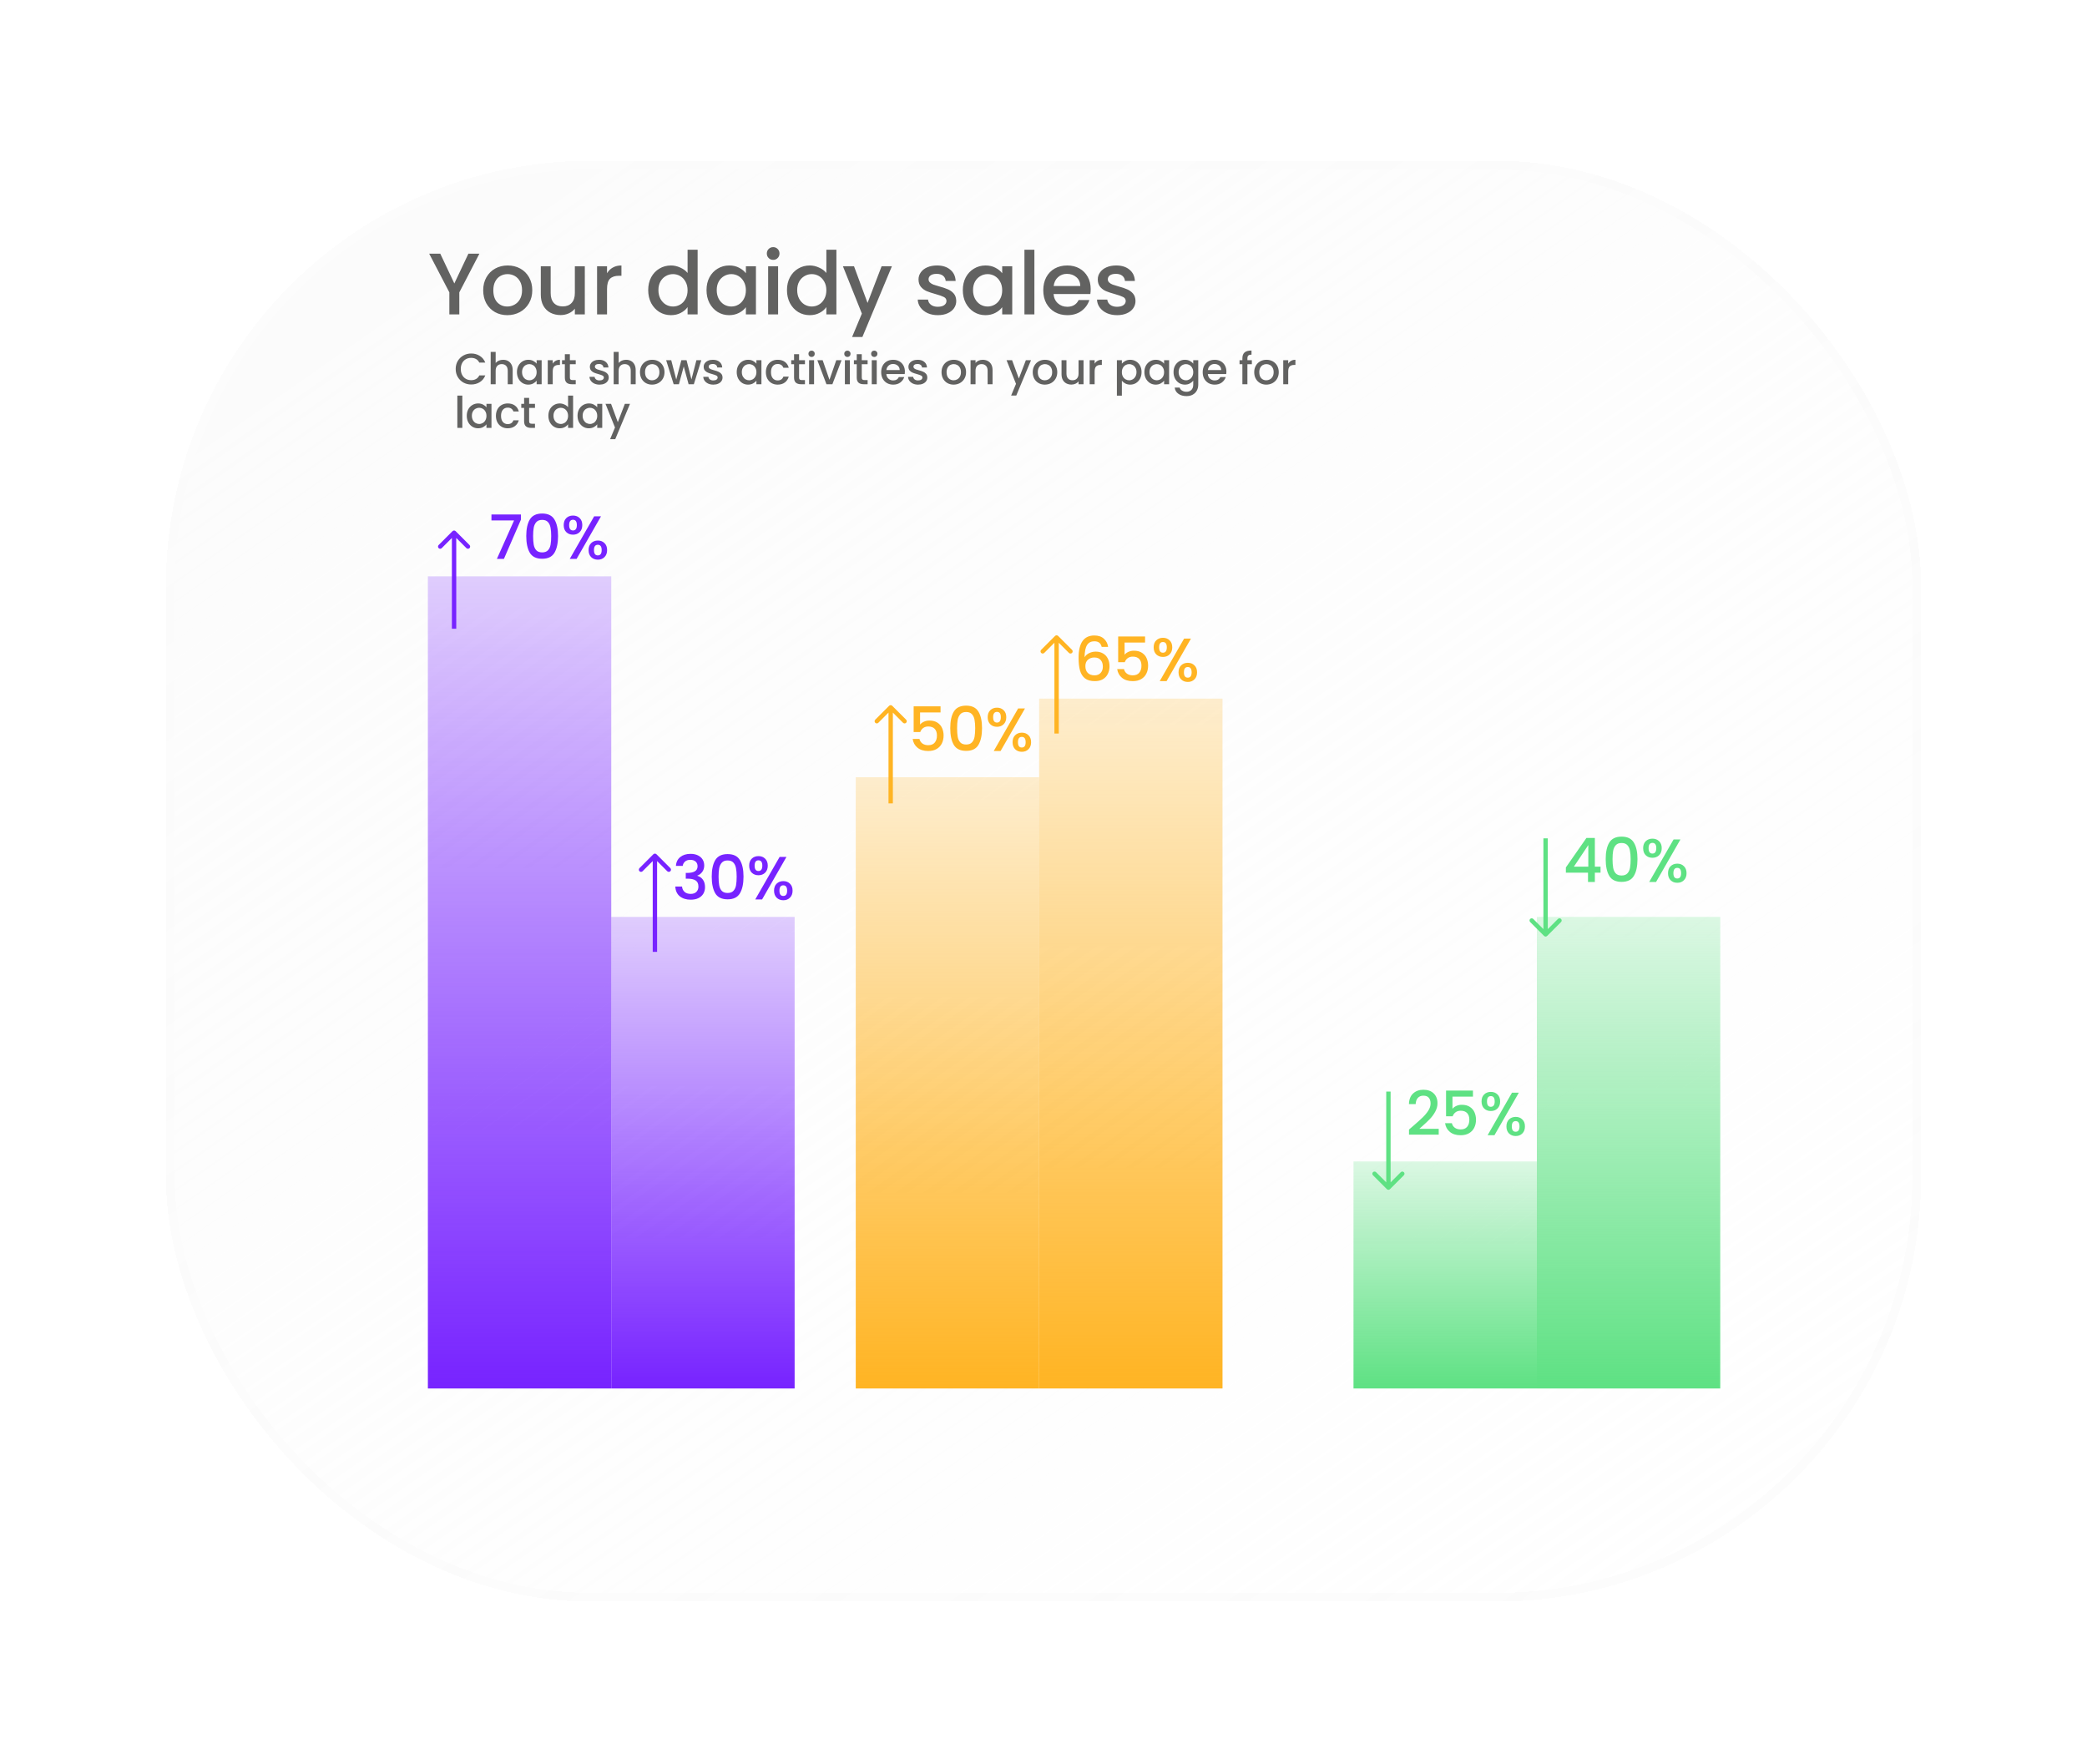 <svg width="239" height="202" viewBox="0 0 239 202" fill="none" xmlns="http://www.w3.org/2000/svg">
<g filter="url(#filter0_d_25:41)">
<rect x="19" y="13" width="201" height="165" rx="48.673" fill="url(#paint0_linear_25:41)" shape-rendering="crispEdges"/>
<rect x="19.5" y="13.5" width="200" height="164" rx="48.173" stroke="#FBFBFB" stroke-opacity="0.8" shape-rendering="crispEdges"/>
</g>
<path d="M54.9 29.05L52.6 33.48V36H51.46V33.48L49.15 29.05H50.42L52.03 32.46L53.64 29.05H54.9ZM58.095 36.09C57.575 36.09 57.105 35.973 56.685 35.74C56.265 35.5 55.935 35.167 55.695 34.74C55.455 34.307 55.335 33.807 55.335 33.24C55.335 32.68 55.458 32.183 55.705 31.75C55.951 31.317 56.288 30.983 56.715 30.75C57.141 30.517 57.618 30.4 58.145 30.4C58.671 30.4 59.148 30.517 59.575 30.75C60.001 30.983 60.338 31.317 60.585 31.75C60.831 32.183 60.955 32.68 60.955 33.24C60.955 33.8 60.828 34.297 60.575 34.73C60.321 35.163 59.975 35.5 59.535 35.74C59.101 35.973 58.621 36.09 58.095 36.09ZM58.095 35.1C58.388 35.1 58.661 35.03 58.915 34.89C59.175 34.75 59.385 34.54 59.545 34.26C59.705 33.98 59.785 33.64 59.785 33.24C59.785 32.84 59.708 32.503 59.555 32.23C59.401 31.95 59.198 31.74 58.945 31.6C58.691 31.46 58.418 31.39 58.125 31.39C57.831 31.39 57.558 31.46 57.305 31.6C57.058 31.74 56.861 31.95 56.715 32.23C56.568 32.503 56.495 32.84 56.495 33.24C56.495 33.833 56.645 34.293 56.945 34.62C57.251 34.94 57.635 35.1 58.095 35.1ZM66.972 30.49V36H65.832V35.35C65.652 35.577 65.415 35.757 65.122 35.89C64.835 36.017 64.528 36.08 64.202 36.08C63.768 36.08 63.378 35.99 63.032 35.81C62.692 35.63 62.422 35.363 62.222 35.01C62.028 34.657 61.932 34.23 61.932 33.73V30.49H63.062V33.56C63.062 34.053 63.185 34.433 63.432 34.7C63.678 34.96 64.015 35.09 64.442 35.09C64.868 35.09 65.205 34.96 65.452 34.7C65.705 34.433 65.832 34.053 65.832 33.56V30.49H66.972ZM69.516 31.29C69.682 31.01 69.902 30.793 70.176 30.64C70.456 30.48 70.786 30.4 71.166 30.4V31.58H70.876C70.429 31.58 70.089 31.693 69.856 31.92C69.629 32.147 69.516 32.54 69.516 33.1V36H68.376V30.49H69.516V31.29ZM74.231 33.22C74.231 32.667 74.345 32.177 74.571 31.75C74.805 31.323 75.118 30.993 75.511 30.76C75.911 30.52 76.355 30.4 76.841 30.4C77.201 30.4 77.555 30.48 77.901 30.64C78.255 30.793 78.535 31 78.741 31.26V28.6H79.891V36H78.741V35.17C78.555 35.437 78.295 35.657 77.961 35.83C77.635 36.003 77.258 36.09 76.831 36.09C76.351 36.09 75.911 35.97 75.511 35.73C75.118 35.483 74.805 35.143 74.571 34.71C74.345 34.27 74.231 33.773 74.231 33.22ZM78.741 33.24C78.741 32.86 78.661 32.53 78.501 32.25C78.348 31.97 78.145 31.757 77.891 31.61C77.638 31.463 77.365 31.39 77.071 31.39C76.778 31.39 76.505 31.463 76.251 31.61C75.998 31.75 75.791 31.96 75.631 32.24C75.478 32.513 75.401 32.84 75.401 33.22C75.401 33.6 75.478 33.933 75.631 34.22C75.791 34.507 75.998 34.727 76.251 34.88C76.511 35.027 76.785 35.1 77.071 35.1C77.365 35.1 77.638 35.027 77.891 34.88C78.145 34.733 78.348 34.52 78.501 34.24C78.661 33.953 78.741 33.62 78.741 33.24ZM80.909 33.22C80.909 32.667 81.022 32.177 81.249 31.75C81.482 31.323 81.795 30.993 82.189 30.76C82.589 30.52 83.029 30.4 83.509 30.4C83.942 30.4 84.319 30.487 84.639 30.66C84.965 30.827 85.225 31.037 85.419 31.29V30.49H86.569V36H85.419V35.18C85.225 35.44 84.962 35.657 84.629 35.83C84.295 36.003 83.915 36.09 83.489 36.09C83.015 36.09 82.582 35.97 82.189 35.73C81.795 35.483 81.482 35.143 81.249 34.71C81.022 34.27 80.909 33.773 80.909 33.22ZM85.419 33.24C85.419 32.86 85.339 32.53 85.179 32.25C85.025 31.97 84.822 31.757 84.569 31.61C84.315 31.463 84.042 31.39 83.749 31.39C83.455 31.39 83.182 31.463 82.929 31.61C82.675 31.75 82.469 31.96 82.309 32.24C82.155 32.513 82.079 32.84 82.079 33.22C82.079 33.6 82.155 33.933 82.309 34.22C82.469 34.507 82.675 34.727 82.929 34.88C83.189 35.027 83.462 35.1 83.749 35.1C84.042 35.1 84.315 35.027 84.569 34.88C84.822 34.733 85.025 34.52 85.179 34.24C85.339 33.953 85.419 33.62 85.419 33.24ZM88.546 29.76C88.339 29.76 88.166 29.69 88.026 29.55C87.886 29.41 87.816 29.237 87.816 29.03C87.816 28.823 87.886 28.65 88.026 28.51C88.166 28.37 88.339 28.3 88.546 28.3C88.746 28.3 88.916 28.37 89.056 28.51C89.196 28.65 89.266 28.823 89.266 29.03C89.266 29.237 89.196 29.41 89.056 29.55C88.916 29.69 88.746 29.76 88.546 29.76ZM89.106 30.49V36H87.966V30.49H89.106ZM90.123 33.22C90.123 32.667 90.236 32.177 90.463 31.75C90.696 31.323 91.009 30.993 91.403 30.76C91.803 30.52 92.246 30.4 92.733 30.4C93.093 30.4 93.446 30.48 93.793 30.64C94.146 30.793 94.426 31 94.633 31.26V28.6H95.783V36H94.633V35.17C94.446 35.437 94.186 35.657 93.853 35.83C93.526 36.003 93.149 36.09 92.723 36.09C92.243 36.09 91.803 35.97 91.403 35.73C91.009 35.483 90.696 35.143 90.463 34.71C90.236 34.27 90.123 33.773 90.123 33.22ZM94.633 33.24C94.633 32.86 94.553 32.53 94.393 32.25C94.239 31.97 94.036 31.757 93.783 31.61C93.529 31.463 93.256 31.39 92.963 31.39C92.669 31.39 92.396 31.463 92.143 31.61C91.889 31.75 91.683 31.96 91.523 32.24C91.369 32.513 91.293 32.84 91.293 33.22C91.293 33.6 91.369 33.933 91.523 34.22C91.683 34.507 91.889 34.727 92.143 34.88C92.403 35.027 92.676 35.1 92.963 35.1C93.256 35.1 93.529 35.027 93.783 34.88C94.036 34.733 94.239 34.52 94.393 34.24C94.553 33.953 94.633 33.62 94.633 33.24ZM102.14 30.49L98.76 38.59H97.58L98.7 35.91L96.53 30.49H97.8L99.35 34.69L100.96 30.49H102.14ZM107.398 36.09C106.965 36.09 106.575 36.013 106.228 35.86C105.888 35.7 105.618 35.487 105.418 35.22C105.218 34.947 105.111 34.643 105.098 34.31H106.278C106.298 34.543 106.408 34.74 106.608 34.9C106.815 35.053 107.071 35.13 107.378 35.13C107.698 35.13 107.945 35.07 108.118 34.95C108.298 34.823 108.388 34.663 108.388 34.47C108.388 34.263 108.288 34.11 108.088 34.01C107.895 33.91 107.585 33.8 107.158 33.68C106.745 33.567 106.408 33.457 106.148 33.35C105.888 33.243 105.661 33.08 105.468 32.86C105.281 32.64 105.188 32.35 105.188 31.99C105.188 31.697 105.275 31.43 105.448 31.19C105.621 30.943 105.868 30.75 106.188 30.61C106.515 30.47 106.888 30.4 107.308 30.4C107.935 30.4 108.438 30.56 108.818 30.88C109.205 31.193 109.411 31.623 109.438 32.17H108.298C108.278 31.923 108.178 31.727 107.998 31.58C107.818 31.433 107.575 31.36 107.268 31.36C106.968 31.36 106.738 31.417 106.578 31.53C106.418 31.643 106.338 31.793 106.338 31.98C106.338 32.127 106.391 32.25 106.498 32.35C106.605 32.45 106.735 32.53 106.888 32.59C107.041 32.643 107.268 32.713 107.568 32.8C107.968 32.907 108.295 33.017 108.548 33.13C108.808 33.237 109.031 33.397 109.218 33.61C109.405 33.823 109.501 34.107 109.508 34.46C109.508 34.773 109.421 35.053 109.248 35.3C109.075 35.547 108.828 35.74 108.508 35.88C108.195 36.02 107.825 36.09 107.398 36.09ZM110.26 33.22C110.26 32.667 110.373 32.177 110.6 31.75C110.833 31.323 111.147 30.993 111.54 30.76C111.94 30.52 112.38 30.4 112.86 30.4C113.293 30.4 113.67 30.487 113.99 30.66C114.317 30.827 114.577 31.037 114.77 31.29V30.49H115.92V36H114.77V35.18C114.577 35.44 114.313 35.657 113.98 35.83C113.647 36.003 113.267 36.09 112.84 36.09C112.367 36.09 111.933 35.97 111.54 35.73C111.147 35.483 110.833 35.143 110.6 34.71C110.373 34.27 110.26 33.773 110.26 33.22ZM114.77 33.24C114.77 32.86 114.69 32.53 114.53 32.25C114.377 31.97 114.173 31.757 113.92 31.61C113.667 31.463 113.393 31.39 113.1 31.39C112.807 31.39 112.533 31.463 112.28 31.61C112.027 31.75 111.82 31.96 111.66 32.24C111.507 32.513 111.43 32.84 111.43 33.22C111.43 33.6 111.507 33.933 111.66 34.22C111.82 34.507 112.027 34.727 112.28 34.88C112.54 35.027 112.813 35.1 113.1 35.1C113.393 35.1 113.667 35.027 113.92 34.88C114.173 34.733 114.377 34.52 114.53 34.24C114.69 33.953 114.77 33.62 114.77 33.24ZM118.457 28.6V36H117.317V28.6H118.457ZM124.904 33.11C124.904 33.317 124.891 33.503 124.864 33.67H120.654C120.687 34.11 120.851 34.463 121.144 34.73C121.437 34.997 121.797 35.13 122.224 35.13C122.837 35.13 123.271 34.873 123.524 34.36H124.754C124.587 34.867 124.284 35.283 123.844 35.61C123.411 35.93 122.871 36.09 122.224 36.09C121.697 36.09 121.224 35.973 120.804 35.74C120.391 35.5 120.064 35.167 119.824 34.74C119.591 34.307 119.474 33.807 119.474 33.24C119.474 32.673 119.587 32.177 119.814 31.75C120.047 31.317 120.371 30.983 120.784 30.75C121.204 30.517 121.684 30.4 122.224 30.4C122.744 30.4 123.207 30.513 123.614 30.74C124.021 30.967 124.337 31.287 124.564 31.7C124.791 32.107 124.904 32.577 124.904 33.11ZM123.714 32.75C123.707 32.33 123.557 31.993 123.264 31.74C122.971 31.487 122.607 31.36 122.174 31.36C121.781 31.36 121.444 31.487 121.164 31.74C120.884 31.987 120.717 32.323 120.664 32.75H123.714ZM127.926 36.09C127.492 36.09 127.102 36.013 126.756 35.86C126.416 35.7 126.146 35.487 125.946 35.22C125.746 34.947 125.639 34.643 125.626 34.31H126.806C126.826 34.543 126.936 34.74 127.136 34.9C127.342 35.053 127.599 35.13 127.906 35.13C128.226 35.13 128.472 35.07 128.646 34.95C128.826 34.823 128.916 34.663 128.916 34.47C128.916 34.263 128.816 34.11 128.616 34.01C128.422 33.91 128.112 33.8 127.686 33.68C127.272 33.567 126.936 33.457 126.676 33.35C126.416 33.243 126.189 33.08 125.996 32.86C125.809 32.64 125.716 32.35 125.716 31.99C125.716 31.697 125.802 31.43 125.976 31.19C126.149 30.943 126.396 30.75 126.716 30.61C127.042 30.47 127.416 30.4 127.836 30.4C128.462 30.4 128.966 30.56 129.346 30.88C129.732 31.193 129.939 31.623 129.966 32.17H128.826C128.806 31.923 128.706 31.727 128.526 31.58C128.346 31.433 128.102 31.36 127.796 31.36C127.496 31.36 127.266 31.417 127.106 31.53C126.946 31.643 126.866 31.793 126.866 31.98C126.866 32.127 126.919 32.25 127.026 32.35C127.132 32.45 127.262 32.53 127.416 32.59C127.569 32.643 127.796 32.713 128.096 32.8C128.496 32.907 128.822 33.017 129.076 33.13C129.336 33.237 129.559 33.397 129.746 33.61C129.932 33.823 130.029 34.107 130.036 34.46C130.036 34.773 129.949 35.053 129.776 35.3C129.602 35.547 129.356 35.74 129.036 35.88C128.722 36.02 128.352 36.09 127.926 36.09Z" fill="#626261"/>
<path d="M52.185 42.255C52.185 41.915 52.263 41.61 52.42 41.34C52.58 41.07 52.795 40.86 53.065 40.71C53.338 40.557 53.637 40.48 53.96 40.48C54.33 40.48 54.658 40.572 54.945 40.755C55.235 40.935 55.445 41.192 55.575 41.525H54.89C54.8 41.342 54.675 41.205 54.515 41.115C54.355 41.025 54.17 40.98 53.96 40.98C53.73 40.98 53.525 41.032 53.345 41.135C53.165 41.238 53.023 41.387 52.92 41.58C52.82 41.773 52.77 41.998 52.77 42.255C52.77 42.512 52.82 42.737 52.92 42.93C53.023 43.123 53.165 43.273 53.345 43.38C53.525 43.483 53.73 43.535 53.96 43.535C54.17 43.535 54.355 43.49 54.515 43.4C54.675 43.31 54.8 43.173 54.89 42.99H55.575C55.445 43.323 55.235 43.58 54.945 43.76C54.658 43.94 54.33 44.03 53.96 44.03C53.633 44.03 53.335 43.955 53.065 43.805C52.795 43.652 52.58 43.44 52.42 43.17C52.263 42.9 52.185 42.595 52.185 42.255ZM57.617 41.2C57.827 41.2 58.014 41.245 58.177 41.335C58.344 41.425 58.474 41.558 58.567 41.735C58.664 41.912 58.712 42.125 58.712 42.375V44H58.147V42.46C58.147 42.213 58.086 42.025 57.962 41.895C57.839 41.762 57.67 41.695 57.457 41.695C57.244 41.695 57.074 41.762 56.947 41.895C56.824 42.025 56.762 42.213 56.762 42.46V44H56.192V40.3H56.762V41.565C56.859 41.448 56.98 41.358 57.127 41.295C57.277 41.232 57.441 41.2 57.617 41.2ZM59.199 42.61C59.199 42.333 59.256 42.088 59.369 41.875C59.486 41.662 59.643 41.497 59.839 41.38C60.039 41.26 60.259 41.2 60.499 41.2C60.716 41.2 60.904 41.243 61.064 41.33C61.228 41.413 61.358 41.518 61.454 41.645V41.245H62.029V44H61.454V43.59C61.358 43.72 61.226 43.828 61.059 43.915C60.893 44.002 60.703 44.045 60.489 44.045C60.253 44.045 60.036 43.985 59.839 43.865C59.643 43.742 59.486 43.572 59.369 43.355C59.256 43.135 59.199 42.887 59.199 42.61ZM61.454 42.62C61.454 42.43 61.414 42.265 61.334 42.125C61.258 41.985 61.156 41.878 61.029 41.805C60.903 41.732 60.766 41.695 60.619 41.695C60.473 41.695 60.336 41.732 60.209 41.805C60.083 41.875 59.979 41.98 59.899 42.12C59.823 42.257 59.784 42.42 59.784 42.61C59.784 42.8 59.823 42.967 59.899 43.11C59.979 43.253 60.083 43.363 60.209 43.44C60.339 43.513 60.476 43.55 60.619 43.55C60.766 43.55 60.903 43.513 61.029 43.44C61.156 43.367 61.258 43.26 61.334 43.12C61.414 42.977 61.454 42.81 61.454 42.62ZM63.298 41.645C63.381 41.505 63.491 41.397 63.628 41.32C63.768 41.24 63.933 41.2 64.123 41.2V41.79H63.978C63.755 41.79 63.585 41.847 63.468 41.96C63.355 42.073 63.298 42.27 63.298 42.55V44H62.728V41.245H63.298V41.645ZM65.262 41.71V43.235C65.262 43.338 65.285 43.413 65.332 43.46C65.382 43.503 65.465 43.525 65.582 43.525H65.932V44H65.482C65.225 44 65.028 43.94 64.892 43.82C64.755 43.7 64.687 43.505 64.687 43.235V41.71H64.362V41.245H64.687V40.56H65.262V41.245H65.932V41.71H65.262ZM68.656 44.045C68.439 44.045 68.244 44.007 68.071 43.93C67.901 43.85 67.766 43.743 67.666 43.61C67.566 43.473 67.513 43.322 67.506 43.155H68.096C68.106 43.272 68.161 43.37 68.261 43.45C68.364 43.527 68.493 43.565 68.646 43.565C68.806 43.565 68.929 43.535 69.016 43.475C69.106 43.412 69.151 43.332 69.151 43.235C69.151 43.132 69.101 43.055 69.001 43.005C68.904 42.955 68.749 42.9 68.536 42.84C68.329 42.783 68.161 42.728 68.031 42.675C67.901 42.622 67.788 42.54 67.691 42.43C67.598 42.32 67.551 42.175 67.551 41.995C67.551 41.848 67.594 41.715 67.681 41.595C67.768 41.472 67.891 41.375 68.051 41.305C68.214 41.235 68.401 41.2 68.611 41.2C68.924 41.2 69.176 41.28 69.366 41.44C69.559 41.597 69.663 41.812 69.676 42.085H69.106C69.096 41.962 69.046 41.863 68.956 41.79C68.866 41.717 68.744 41.68 68.591 41.68C68.441 41.68 68.326 41.708 68.246 41.765C68.166 41.822 68.126 41.897 68.126 41.99C68.126 42.063 68.153 42.125 68.206 42.175C68.259 42.225 68.324 42.265 68.401 42.295C68.478 42.322 68.591 42.357 68.741 42.4C68.941 42.453 69.104 42.508 69.231 42.565C69.361 42.618 69.473 42.698 69.566 42.805C69.659 42.912 69.708 43.053 69.711 43.23C69.711 43.387 69.668 43.527 69.581 43.65C69.494 43.773 69.371 43.87 69.211 43.94C69.054 44.01 68.869 44.045 68.656 44.045ZM71.702 41.2C71.912 41.2 72.099 41.245 72.262 41.335C72.429 41.425 72.559 41.558 72.652 41.735C72.749 41.912 72.797 42.125 72.797 42.375V44H72.232V42.46C72.232 42.213 72.17 42.025 72.047 41.895C71.924 41.762 71.755 41.695 71.542 41.695C71.329 41.695 71.159 41.762 71.032 41.895C70.909 42.025 70.847 42.213 70.847 42.46V44H70.277V40.3H70.847V41.565C70.944 41.448 71.065 41.358 71.212 41.295C71.362 41.232 71.525 41.2 71.702 41.2ZM74.669 44.045C74.409 44.045 74.174 43.987 73.964 43.87C73.754 43.75 73.589 43.583 73.469 43.37C73.349 43.153 73.289 42.903 73.289 42.62C73.289 42.34 73.351 42.092 73.474 41.875C73.597 41.658 73.766 41.492 73.979 41.375C74.192 41.258 74.431 41.2 74.694 41.2C74.957 41.2 75.196 41.258 75.409 41.375C75.622 41.492 75.791 41.658 75.914 41.875C76.037 42.092 76.099 42.34 76.099 42.62C76.099 42.9 76.036 43.148 75.909 43.365C75.782 43.582 75.609 43.75 75.389 43.87C75.172 43.987 74.932 44.045 74.669 44.045ZM74.669 43.55C74.816 43.55 74.952 43.515 75.079 43.445C75.209 43.375 75.314 43.27 75.394 43.13C75.474 42.99 75.514 42.82 75.514 42.62C75.514 42.42 75.476 42.252 75.399 42.115C75.322 41.975 75.221 41.87 75.094 41.8C74.967 41.73 74.831 41.695 74.684 41.695C74.537 41.695 74.401 41.73 74.274 41.8C74.151 41.87 74.052 41.975 73.979 42.115C73.906 42.252 73.869 42.42 73.869 42.62C73.869 42.917 73.944 43.147 74.094 43.31C74.247 43.47 74.439 43.55 74.669 43.55ZM80.312 41.245L79.457 44H78.858L78.302 41.965L77.748 44H77.147L76.287 41.245H76.868L77.442 43.46L78.028 41.245H78.623L79.183 43.45L79.752 41.245H80.312ZM81.689 44.045C81.472 44.045 81.277 44.007 81.103 43.93C80.933 43.85 80.799 43.743 80.698 43.61C80.599 43.473 80.545 43.322 80.538 43.155H81.129C81.138 43.272 81.194 43.37 81.293 43.45C81.397 43.527 81.525 43.565 81.678 43.565C81.838 43.565 81.962 43.535 82.049 43.475C82.138 43.412 82.183 43.332 82.183 43.235C82.183 43.132 82.133 43.055 82.034 43.005C81.937 42.955 81.782 42.9 81.569 42.84C81.362 42.783 81.194 42.728 81.064 42.675C80.933 42.622 80.82 42.54 80.724 42.43C80.63 42.32 80.584 42.175 80.584 41.995C80.584 41.848 80.627 41.715 80.713 41.595C80.8 41.472 80.924 41.375 81.084 41.305C81.247 41.235 81.433 41.2 81.644 41.2C81.957 41.2 82.209 41.28 82.398 41.44C82.592 41.597 82.695 41.812 82.709 42.085H82.138C82.129 41.962 82.079 41.863 81.989 41.79C81.898 41.717 81.777 41.68 81.624 41.68C81.474 41.68 81.359 41.708 81.278 41.765C81.198 41.822 81.159 41.897 81.159 41.99C81.159 42.063 81.185 42.125 81.239 42.175C81.292 42.225 81.357 42.265 81.433 42.295C81.51 42.322 81.624 42.357 81.773 42.4C81.974 42.453 82.137 42.508 82.263 42.565C82.394 42.618 82.505 42.698 82.599 42.805C82.692 42.912 82.74 43.053 82.743 43.23C82.743 43.387 82.7 43.527 82.614 43.65C82.527 43.773 82.403 43.87 82.243 43.94C82.087 44.01 81.902 44.045 81.689 44.045ZM84.368 42.61C84.368 42.333 84.425 42.088 84.538 41.875C84.655 41.662 84.811 41.497 85.008 41.38C85.208 41.26 85.428 41.2 85.668 41.2C85.885 41.2 86.073 41.243 86.233 41.33C86.397 41.413 86.526 41.518 86.623 41.645V41.245H87.198V44H86.623V43.59C86.526 43.72 86.395 43.828 86.228 43.915C86.061 44.002 85.871 44.045 85.658 44.045C85.421 44.045 85.205 43.985 85.008 43.865C84.811 43.742 84.655 43.572 84.538 43.355C84.425 43.135 84.368 42.887 84.368 42.61ZM86.623 42.62C86.623 42.43 86.583 42.265 86.503 42.125C86.427 41.985 86.325 41.878 86.198 41.805C86.072 41.732 85.935 41.695 85.788 41.695C85.641 41.695 85.505 41.732 85.378 41.805C85.251 41.875 85.148 41.98 85.068 42.12C84.992 42.257 84.953 42.42 84.953 42.61C84.953 42.8 84.992 42.967 85.068 43.11C85.148 43.253 85.251 43.363 85.378 43.44C85.508 43.513 85.645 43.55 85.788 43.55C85.935 43.55 86.072 43.513 86.198 43.44C86.325 43.367 86.427 43.26 86.503 43.12C86.583 42.977 86.623 42.81 86.623 42.62ZM87.707 42.62C87.707 42.337 87.763 42.088 87.877 41.875C87.993 41.658 88.153 41.492 88.357 41.375C88.56 41.258 88.793 41.2 89.057 41.2C89.39 41.2 89.665 41.28 89.882 41.44C90.102 41.597 90.25 41.822 90.327 42.115H89.712C89.662 41.978 89.582 41.872 89.472 41.795C89.362 41.718 89.224 41.68 89.057 41.68C88.823 41.68 88.637 41.763 88.497 41.93C88.36 42.093 88.292 42.323 88.292 42.62C88.292 42.917 88.36 43.148 88.497 43.315C88.637 43.482 88.823 43.565 89.057 43.565C89.387 43.565 89.605 43.42 89.712 43.13H90.327C90.247 43.41 90.097 43.633 89.877 43.8C89.657 43.963 89.383 44.045 89.057 44.045C88.793 44.045 88.56 43.987 88.357 43.87C88.153 43.75 87.993 43.583 87.877 43.37C87.763 43.153 87.707 42.903 87.707 42.62ZM91.51 41.71V43.235C91.51 43.338 91.533 43.413 91.58 43.46C91.63 43.503 91.713 43.525 91.83 43.525H92.18V44H91.73C91.473 44 91.277 43.94 91.14 43.82C91.003 43.7 90.935 43.505 90.935 43.235V41.71H90.61V41.245H90.935V40.56H91.51V41.245H92.18V41.71H91.51ZM92.945 40.88C92.842 40.88 92.755 40.845 92.685 40.775C92.615 40.705 92.58 40.618 92.58 40.515C92.58 40.412 92.615 40.325 92.685 40.255C92.755 40.185 92.842 40.15 92.945 40.15C93.045 40.15 93.13 40.185 93.2 40.255C93.27 40.325 93.305 40.412 93.305 40.515C93.305 40.618 93.27 40.705 93.2 40.775C93.13 40.845 93.045 40.88 92.945 40.88ZM93.225 41.245V44H92.655V41.245H93.225ZM94.989 43.49L95.769 41.245H96.374L95.324 44H94.644L93.599 41.245H94.209L94.989 43.49ZM97.044 40.88C96.941 40.88 96.855 40.845 96.784 40.775C96.715 40.705 96.68 40.618 96.68 40.515C96.68 40.412 96.715 40.325 96.784 40.255C96.855 40.185 96.941 40.15 97.044 40.15C97.144 40.15 97.23 40.185 97.299 40.255C97.37 40.325 97.404 40.412 97.404 40.515C97.404 40.618 97.37 40.705 97.299 40.775C97.23 40.845 97.144 40.88 97.044 40.88ZM97.325 41.245V44H96.754V41.245H97.325ZM98.688 41.71V43.235C98.688 43.338 98.711 43.413 98.758 43.46C98.808 43.503 98.891 43.525 99.008 43.525H99.358V44H98.908C98.651 44 98.454 43.94 98.318 43.82C98.181 43.7 98.113 43.505 98.113 43.235V41.71H97.788V41.245H98.113V40.56H98.688V41.245H99.358V41.71H98.688ZM100.123 40.88C100.02 40.88 99.933 40.845 99.863 40.775C99.793 40.705 99.758 40.618 99.758 40.515C99.758 40.412 99.793 40.325 99.863 40.255C99.933 40.185 100.02 40.15 100.123 40.15C100.223 40.15 100.308 40.185 100.378 40.255C100.448 40.325 100.483 40.412 100.483 40.515C100.483 40.618 100.448 40.705 100.378 40.775C100.308 40.845 100.223 40.88 100.123 40.88ZM100.403 41.245V44H99.833V41.245H100.403ZM103.627 42.555C103.627 42.658 103.62 42.752 103.607 42.835H101.502C101.518 43.055 101.6 43.232 101.747 43.365C101.893 43.498 102.073 43.565 102.287 43.565C102.593 43.565 102.81 43.437 102.937 43.18H103.552C103.468 43.433 103.317 43.642 103.097 43.805C102.88 43.965 102.61 44.045 102.287 44.045C102.023 44.045 101.787 43.987 101.577 43.87C101.37 43.75 101.207 43.583 101.087 43.37C100.97 43.153 100.912 42.903 100.912 42.62C100.912 42.337 100.968 42.088 101.082 41.875C101.198 41.658 101.36 41.492 101.567 41.375C101.777 41.258 102.017 41.2 102.287 41.2C102.547 41.2 102.778 41.257 102.982 41.37C103.185 41.483 103.343 41.643 103.457 41.85C103.57 42.053 103.627 42.288 103.627 42.555ZM103.032 42.375C103.028 42.165 102.953 41.997 102.807 41.87C102.66 41.743 102.478 41.68 102.262 41.68C102.065 41.68 101.897 41.743 101.757 41.87C101.617 41.993 101.533 42.162 101.507 42.375H103.032ZM105.138 44.045C104.921 44.045 104.726 44.007 104.553 43.93C104.383 43.85 104.248 43.743 104.148 43.61C104.048 43.473 103.994 43.322 103.988 43.155H104.578C104.588 43.272 104.643 43.37 104.743 43.45C104.846 43.527 104.974 43.565 105.128 43.565C105.288 43.565 105.411 43.535 105.498 43.475C105.588 43.412 105.633 43.332 105.633 43.235C105.633 43.132 105.583 43.055 105.483 43.005C105.386 42.955 105.231 42.9 105.018 42.84C104.811 42.783 104.643 42.728 104.513 42.675C104.383 42.622 104.269 42.54 104.173 42.43C104.079 42.32 104.033 42.175 104.033 41.995C104.033 41.848 104.076 41.715 104.163 41.595C104.249 41.472 104.373 41.375 104.533 41.305C104.696 41.235 104.883 41.2 105.093 41.2C105.406 41.2 105.658 41.28 105.848 41.44C106.041 41.597 106.144 41.812 106.158 42.085H105.588C105.578 41.962 105.528 41.863 105.438 41.79C105.348 41.717 105.226 41.68 105.073 41.68C104.923 41.68 104.808 41.708 104.728 41.765C104.648 41.822 104.608 41.897 104.608 41.99C104.608 42.063 104.634 42.125 104.688 42.175C104.741 42.225 104.806 42.265 104.883 42.295C104.959 42.322 105.073 42.357 105.223 42.4C105.423 42.453 105.586 42.508 105.713 42.565C105.843 42.618 105.954 42.698 106.048 42.805C106.141 42.912 106.189 43.053 106.193 43.23C106.193 43.387 106.149 43.527 106.063 43.65C105.976 43.773 105.853 43.87 105.693 43.94C105.536 44.01 105.351 44.045 105.138 44.045ZM109.202 44.045C108.942 44.045 108.707 43.987 108.497 43.87C108.287 43.75 108.122 43.583 108.002 43.37C107.882 43.153 107.822 42.903 107.822 42.62C107.822 42.34 107.884 42.092 108.007 41.875C108.131 41.658 108.299 41.492 108.512 41.375C108.726 41.258 108.964 41.2 109.227 41.2C109.491 41.2 109.729 41.258 109.942 41.375C110.156 41.492 110.324 41.658 110.447 41.875C110.571 42.092 110.632 42.34 110.632 42.62C110.632 42.9 110.569 43.148 110.442 43.365C110.316 43.582 110.142 43.75 109.922 43.87C109.706 43.987 109.466 44.045 109.202 44.045ZM109.202 43.55C109.349 43.55 109.486 43.515 109.612 43.445C109.742 43.375 109.847 43.27 109.927 43.13C110.007 42.99 110.047 42.82 110.047 42.62C110.047 42.42 110.009 42.252 109.932 42.115C109.856 41.975 109.754 41.87 109.627 41.8C109.501 41.73 109.364 41.695 109.217 41.695C109.071 41.695 108.934 41.73 108.807 41.8C108.684 41.87 108.586 41.975 108.512 42.115C108.439 42.252 108.402 42.42 108.402 42.62C108.402 42.917 108.477 43.147 108.627 43.31C108.781 43.47 108.972 43.55 109.202 43.55ZM112.536 41.2C112.752 41.2 112.946 41.245 113.116 41.335C113.289 41.425 113.424 41.558 113.521 41.735C113.617 41.912 113.666 42.125 113.666 42.375V44H113.101V42.46C113.101 42.213 113.039 42.025 112.916 41.895C112.792 41.762 112.624 41.695 112.411 41.695C112.197 41.695 112.027 41.762 111.901 41.895C111.777 42.025 111.716 42.213 111.716 42.46V44H111.146V41.245H111.716V41.56C111.809 41.447 111.927 41.358 112.071 41.295C112.217 41.232 112.372 41.2 112.536 41.2ZM118.072 41.245L116.382 45.295H115.792L116.352 43.955L115.267 41.245H115.902L116.677 43.345L117.482 41.245H118.072ZM119.647 44.045C119.387 44.045 119.152 43.987 118.942 43.87C118.732 43.75 118.567 43.583 118.447 43.37C118.327 43.153 118.267 42.903 118.267 42.62C118.267 42.34 118.328 42.092 118.452 41.875C118.575 41.658 118.743 41.492 118.957 41.375C119.17 41.258 119.408 41.2 119.672 41.2C119.935 41.2 120.173 41.258 120.387 41.375C120.6 41.492 120.768 41.658 120.892 41.875C121.015 42.092 121.077 42.34 121.077 42.62C121.077 42.9 121.013 43.148 120.887 43.365C120.76 43.582 120.587 43.75 120.367 43.87C120.15 43.987 119.91 44.045 119.647 44.045ZM119.647 43.55C119.793 43.55 119.93 43.515 120.057 43.445C120.187 43.375 120.292 43.27 120.372 43.13C120.452 42.99 120.492 42.82 120.492 42.62C120.492 42.42 120.453 42.252 120.377 42.115C120.3 41.975 120.198 41.87 120.072 41.8C119.945 41.73 119.808 41.695 119.662 41.695C119.515 41.695 119.378 41.73 119.252 41.8C119.128 41.87 119.03 41.975 118.957 42.115C118.883 42.252 118.847 42.42 118.847 42.62C118.847 42.917 118.922 43.147 119.072 43.31C119.225 43.47 119.417 43.55 119.647 43.55ZM124.085 41.245V44H123.515V43.675C123.425 43.788 123.307 43.878 123.16 43.945C123.017 44.008 122.864 44.04 122.7 44.04C122.484 44.04 122.289 43.995 122.115 43.905C121.945 43.815 121.81 43.682 121.71 43.505C121.614 43.328 121.565 43.115 121.565 42.865V41.245H122.13V42.78C122.13 43.027 122.192 43.217 122.315 43.35C122.439 43.48 122.607 43.545 122.82 43.545C123.034 43.545 123.202 43.48 123.325 43.35C123.452 43.217 123.515 43.027 123.515 42.78V41.245H124.085ZM125.357 41.645C125.441 41.505 125.551 41.397 125.687 41.32C125.827 41.24 125.992 41.2 126.182 41.2V41.79H126.037C125.814 41.79 125.644 41.847 125.527 41.96C125.414 42.073 125.357 42.27 125.357 42.55V44H124.787V41.245H125.357V41.645ZM128.475 41.65C128.572 41.523 128.703 41.417 128.87 41.33C129.037 41.243 129.225 41.2 129.435 41.2C129.675 41.2 129.893 41.26 130.09 41.38C130.29 41.497 130.447 41.662 130.56 41.875C130.673 42.088 130.73 42.333 130.73 42.61C130.73 42.887 130.673 43.135 130.56 43.355C130.447 43.572 130.29 43.742 130.09 43.865C129.893 43.985 129.675 44.045 129.435 44.045C129.225 44.045 129.038 44.003 128.875 43.92C128.712 43.833 128.578 43.727 128.475 43.6V45.31H127.905V41.245H128.475V41.65ZM130.15 42.61C130.15 42.42 130.11 42.257 130.03 42.12C129.953 41.98 129.85 41.875 129.72 41.805C129.593 41.732 129.457 41.695 129.31 41.695C129.167 41.695 129.03 41.732 128.9 41.805C128.773 41.878 128.67 41.985 128.59 42.125C128.513 42.265 128.475 42.43 128.475 42.62C128.475 42.81 128.513 42.977 128.59 43.12C128.67 43.26 128.773 43.367 128.9 43.44C129.03 43.513 129.167 43.55 129.31 43.55C129.457 43.55 129.593 43.513 129.72 43.44C129.85 43.363 129.953 43.253 130.03 43.11C130.11 42.967 130.15 42.8 130.15 42.61ZM131.054 42.61C131.054 42.333 131.11 42.088 131.224 41.875C131.34 41.662 131.497 41.497 131.694 41.38C131.894 41.26 132.114 41.2 132.354 41.2C132.57 41.2 132.759 41.243 132.919 41.33C133.082 41.413 133.212 41.518 133.309 41.645V41.245H133.884V44H133.309V43.59C133.212 43.72 133.08 43.828 132.914 43.915C132.747 44.002 132.557 44.045 132.344 44.045C132.107 44.045 131.89 43.985 131.694 43.865C131.497 43.742 131.34 43.572 131.224 43.355C131.11 43.135 131.054 42.887 131.054 42.61ZM133.309 42.62C133.309 42.43 133.269 42.265 133.189 42.125C133.112 41.985 133.01 41.878 132.884 41.805C132.757 41.732 132.62 41.695 132.474 41.695C132.327 41.695 132.19 41.732 132.064 41.805C131.937 41.875 131.834 41.98 131.754 42.12C131.677 42.257 131.639 42.42 131.639 42.61C131.639 42.8 131.677 42.967 131.754 43.11C131.834 43.253 131.937 43.363 132.064 43.44C132.194 43.513 132.33 43.55 132.474 43.55C132.62 43.55 132.757 43.513 132.884 43.44C133.01 43.367 133.112 43.26 133.189 43.12C133.269 42.977 133.309 42.81 133.309 42.62ZM135.692 41.2C135.906 41.2 136.094 41.243 136.257 41.33C136.424 41.413 136.554 41.518 136.647 41.645V41.245H137.222V44.045C137.222 44.298 137.169 44.523 137.062 44.72C136.956 44.92 136.801 45.077 136.597 45.19C136.397 45.303 136.157 45.36 135.877 45.36C135.504 45.36 135.194 45.272 134.947 45.095C134.701 44.922 134.561 44.685 134.527 44.385H135.092C135.136 44.528 135.227 44.643 135.367 44.73C135.511 44.82 135.681 44.865 135.877 44.865C136.107 44.865 136.292 44.795 136.432 44.655C136.576 44.515 136.647 44.312 136.647 44.045V43.585C136.551 43.715 136.419 43.825 136.252 43.915C136.089 44.002 135.902 44.045 135.692 44.045C135.452 44.045 135.232 43.985 135.032 43.865C134.836 43.742 134.679 43.572 134.562 43.355C134.449 43.135 134.392 42.887 134.392 42.61C134.392 42.333 134.449 42.088 134.562 41.875C134.679 41.662 134.836 41.497 135.032 41.38C135.232 41.26 135.452 41.2 135.692 41.2ZM136.647 42.62C136.647 42.43 136.607 42.265 136.527 42.125C136.451 41.985 136.349 41.878 136.222 41.805C136.096 41.732 135.959 41.695 135.812 41.695C135.666 41.695 135.529 41.732 135.402 41.805C135.276 41.875 135.172 41.98 135.092 42.12C135.016 42.257 134.977 42.42 134.977 42.61C134.977 42.8 135.016 42.967 135.092 43.11C135.172 43.253 135.276 43.363 135.402 43.44C135.532 43.513 135.669 43.55 135.812 43.55C135.959 43.55 136.096 43.513 136.222 43.44C136.349 43.367 136.451 43.26 136.527 43.12C136.607 42.977 136.647 42.81 136.647 42.62ZM140.446 42.555C140.446 42.658 140.439 42.752 140.426 42.835H138.321C138.338 43.055 138.419 43.232 138.566 43.365C138.713 43.498 138.893 43.565 139.106 43.565C139.413 43.565 139.629 43.437 139.756 43.18H140.371C140.288 43.433 140.136 43.642 139.916 43.805C139.699 43.965 139.429 44.045 139.106 44.045C138.843 44.045 138.606 43.987 138.396 43.87C138.189 43.75 138.026 43.583 137.906 43.37C137.789 43.153 137.731 42.903 137.731 42.62C137.731 42.337 137.788 42.088 137.901 41.875C138.018 41.658 138.179 41.492 138.386 41.375C138.596 41.258 138.836 41.2 139.106 41.2C139.366 41.2 139.598 41.257 139.801 41.37C140.004 41.483 140.163 41.643 140.276 41.85C140.389 42.053 140.446 42.288 140.446 42.555ZM139.851 42.375C139.848 42.165 139.773 41.997 139.626 41.87C139.479 41.743 139.298 41.68 139.081 41.68C138.884 41.68 138.716 41.743 138.576 41.87C138.436 41.993 138.353 42.162 138.326 42.375H139.851ZM143.361 41.71H142.851V44H142.276V41.71H141.951V41.245H142.276V41.05C142.276 40.733 142.359 40.503 142.526 40.36C142.696 40.213 142.961 40.14 143.321 40.14V40.615C143.148 40.615 143.026 40.648 142.956 40.715C142.886 40.778 142.851 40.89 142.851 41.05V41.245H143.361V41.71ZM145.011 44.045C144.751 44.045 144.516 43.987 144.306 43.87C144.096 43.75 143.931 43.583 143.811 43.37C143.691 43.153 143.631 42.903 143.631 42.62C143.631 42.34 143.693 42.092 143.816 41.875C143.939 41.658 144.108 41.492 144.321 41.375C144.534 41.258 144.773 41.2 145.036 41.2C145.299 41.2 145.538 41.258 145.751 41.375C145.964 41.492 146.133 41.658 146.256 41.875C146.379 42.092 146.441 42.34 146.441 42.62C146.441 42.9 146.378 43.148 146.251 43.365C146.124 43.582 145.951 43.75 145.731 43.87C145.514 43.987 145.274 44.045 145.011 44.045ZM145.011 43.55C145.158 43.55 145.294 43.515 145.421 43.445C145.551 43.375 145.656 43.27 145.736 43.13C145.816 42.99 145.856 42.82 145.856 42.62C145.856 42.42 145.818 42.252 145.741 42.115C145.664 41.975 145.563 41.87 145.436 41.8C145.309 41.73 145.173 41.695 145.026 41.695C144.879 41.695 144.743 41.73 144.616 41.8C144.493 41.87 144.394 41.975 144.321 42.115C144.248 42.252 144.211 42.42 144.211 42.62C144.211 42.917 144.286 43.147 144.436 43.31C144.589 43.47 144.781 43.55 145.011 43.55ZM147.524 41.645C147.608 41.505 147.718 41.397 147.854 41.32C147.994 41.24 148.159 41.2 148.349 41.2V41.79H148.204C147.981 41.79 147.811 41.847 147.694 41.96C147.581 42.073 147.524 42.27 147.524 42.55V44H146.954V41.245H147.524V41.645ZM52.945 45.3V49H52.375V45.3H52.945ZM53.453 47.61C53.453 47.333 53.51 47.088 53.623 46.875C53.74 46.662 53.897 46.497 54.093 46.38C54.293 46.26 54.513 46.2 54.753 46.2C54.97 46.2 55.158 46.243 55.318 46.33C55.482 46.413 55.612 46.518 55.708 46.645V46.245H56.283V49H55.708V48.59C55.612 48.72 55.48 48.828 55.313 48.915C55.147 49.002 54.957 49.045 54.743 49.045C54.507 49.045 54.29 48.985 54.093 48.865C53.897 48.742 53.74 48.572 53.623 48.355C53.51 48.135 53.453 47.887 53.453 47.61ZM55.708 47.62C55.708 47.43 55.668 47.265 55.588 47.125C55.512 46.985 55.41 46.878 55.283 46.805C55.157 46.732 55.02 46.695 54.873 46.695C54.727 46.695 54.59 46.732 54.463 46.805C54.337 46.875 54.233 46.98 54.153 47.12C54.077 47.257 54.038 47.42 54.038 47.61C54.038 47.8 54.077 47.967 54.153 48.11C54.233 48.253 54.337 48.363 54.463 48.44C54.593 48.513 54.73 48.55 54.873 48.55C55.02 48.55 55.157 48.513 55.283 48.44C55.41 48.367 55.512 48.26 55.588 48.12C55.668 47.977 55.708 47.81 55.708 47.62ZM56.792 47.62C56.792 47.337 56.849 47.088 56.962 46.875C57.079 46.658 57.239 46.492 57.442 46.375C57.645 46.258 57.879 46.2 58.142 46.2C58.475 46.2 58.75 46.28 58.967 46.44C59.187 46.597 59.335 46.822 59.412 47.115H58.797C58.747 46.978 58.667 46.872 58.557 46.795C58.447 46.718 58.309 46.68 58.142 46.68C57.909 46.68 57.722 46.763 57.582 46.93C57.445 47.093 57.377 47.323 57.377 47.62C57.377 47.917 57.445 48.148 57.582 48.315C57.722 48.482 57.909 48.565 58.142 48.565C58.472 48.565 58.69 48.42 58.797 48.13H59.412C59.332 48.41 59.182 48.633 58.962 48.8C58.742 48.963 58.469 49.045 58.142 49.045C57.879 49.045 57.645 48.987 57.442 48.87C57.239 48.75 57.079 48.583 56.962 48.37C56.849 48.153 56.792 47.903 56.792 47.62ZM60.595 46.71V48.235C60.595 48.338 60.618 48.413 60.665 48.46C60.715 48.503 60.798 48.525 60.915 48.525H61.265V49H60.815C60.558 49 60.362 48.94 60.225 48.82C60.088 48.7 60.02 48.505 60.02 48.235V46.71H59.695V46.245H60.02V45.56H60.595V46.245H61.265V46.71H60.595ZM62.799 47.61C62.799 47.333 62.856 47.088 62.969 46.875C63.086 46.662 63.243 46.497 63.439 46.38C63.639 46.26 63.861 46.2 64.104 46.2C64.284 46.2 64.461 46.24 64.634 46.32C64.811 46.397 64.951 46.5 65.054 46.63V45.3H65.629V49H65.054V48.585C64.961 48.718 64.831 48.828 64.664 48.915C64.501 49.002 64.313 49.045 64.099 49.045C63.859 49.045 63.639 48.985 63.439 48.865C63.243 48.742 63.086 48.572 62.969 48.355C62.856 48.135 62.799 47.887 62.799 47.61ZM65.054 47.62C65.054 47.43 65.014 47.265 64.934 47.125C64.858 46.985 64.756 46.878 64.629 46.805C64.503 46.732 64.366 46.695 64.219 46.695C64.073 46.695 63.936 46.732 63.809 46.805C63.683 46.875 63.579 46.98 63.499 47.12C63.423 47.257 63.384 47.42 63.384 47.61C63.384 47.8 63.423 47.967 63.499 48.11C63.579 48.253 63.683 48.363 63.809 48.44C63.939 48.513 64.076 48.55 64.219 48.55C64.366 48.55 64.503 48.513 64.629 48.44C64.756 48.367 64.858 48.26 64.934 48.12C65.014 47.977 65.054 47.81 65.054 47.62ZM66.138 47.61C66.138 47.333 66.195 47.088 66.308 46.875C66.425 46.662 66.581 46.497 66.778 46.38C66.978 46.26 67.198 46.2 67.438 46.2C67.655 46.2 67.843 46.243 68.003 46.33C68.166 46.413 68.296 46.518 68.393 46.645V46.245H68.968V49H68.393V48.59C68.296 48.72 68.165 48.828 67.998 48.915C67.831 49.002 67.641 49.045 67.428 49.045C67.191 49.045 66.975 48.985 66.778 48.865C66.581 48.742 66.425 48.572 66.308 48.355C66.195 48.135 66.138 47.887 66.138 47.61ZM68.393 47.62C68.393 47.43 68.353 47.265 68.273 47.125C68.196 46.985 68.095 46.878 67.968 46.805C67.841 46.732 67.705 46.695 67.558 46.695C67.411 46.695 67.275 46.732 67.148 46.805C67.021 46.875 66.918 46.98 66.838 47.12C66.761 47.257 66.723 47.42 66.723 47.61C66.723 47.8 66.761 47.967 66.838 48.11C66.918 48.253 67.021 48.363 67.148 48.44C67.278 48.513 67.415 48.55 67.558 48.55C67.705 48.55 67.841 48.513 67.968 48.44C68.095 48.367 68.196 48.26 68.273 48.12C68.353 47.977 68.393 47.81 68.393 47.62ZM72.147 46.245L70.457 50.295H69.867L70.427 48.955L69.342 46.245H69.977L70.752 48.345L71.557 46.245H72.147Z" fill="#626261"/>
<rect x="49" y="66" width="21" height="93" fill="url(#paint1_linear_25:41)"/>
<rect x="70" y="105" width="21" height="54" fill="url(#paint2_linear_25:41)"/>
<path d="M59.654 59.513L57.708 64H56.903L58.87 59.597H56.28V58.918H59.654V59.513ZM60.267 61.382C60.267 60.575 60.402 59.945 60.673 59.492C60.948 59.035 61.42 58.806 62.087 58.806C62.754 58.806 63.223 59.035 63.494 59.492C63.769 59.945 63.907 60.575 63.907 61.382C63.907 62.199 63.769 62.838 63.494 63.3C63.223 63.757 62.754 63.986 62.087 63.986C61.42 63.986 60.948 63.757 60.673 63.3C60.402 62.838 60.267 62.199 60.267 61.382ZM63.123 61.382C63.123 61.004 63.097 60.684 63.046 60.423C62.999 60.162 62.901 59.949 62.752 59.786C62.603 59.618 62.381 59.534 62.087 59.534C61.793 59.534 61.571 59.618 61.422 59.786C61.273 59.949 61.172 60.162 61.121 60.423C61.074 60.684 61.051 61.004 61.051 61.382C61.051 61.774 61.074 62.103 61.121 62.369C61.168 62.635 61.266 62.85 61.415 63.013C61.569 63.176 61.793 63.258 62.087 63.258C62.381 63.258 62.603 63.176 62.752 63.013C62.906 62.85 63.006 62.635 63.053 62.369C63.1 62.103 63.123 61.774 63.123 61.382ZM64.555 60.129C64.555 59.788 64.653 59.522 64.849 59.331C65.05 59.135 65.307 59.037 65.619 59.037C65.932 59.037 66.186 59.135 66.382 59.331C66.583 59.522 66.683 59.788 66.683 60.129C66.683 60.47 66.583 60.738 66.382 60.934C66.186 61.13 65.932 61.228 65.619 61.228C65.307 61.228 65.05 61.13 64.849 60.934C64.653 60.738 64.555 60.47 64.555 60.129ZM68.825 59.128L66.032 64H65.248L68.041 59.128H68.825ZM65.619 59.52C65.325 59.52 65.178 59.723 65.178 60.129C65.178 60.54 65.325 60.745 65.619 60.745C65.759 60.745 65.867 60.696 65.941 60.598C66.021 60.495 66.06 60.339 66.06 60.129C66.06 59.723 65.913 59.52 65.619 59.52ZM67.404 62.992C67.404 62.651 67.502 62.385 67.698 62.194C67.899 61.998 68.156 61.9 68.468 61.9C68.776 61.9 69.028 61.998 69.224 62.194C69.425 62.385 69.525 62.651 69.525 62.992C69.525 63.333 69.425 63.601 69.224 63.797C69.028 63.993 68.776 64.091 68.468 64.091C68.156 64.091 67.899 63.993 67.698 63.797C67.502 63.601 67.404 63.333 67.404 62.992ZM68.461 62.383C68.167 62.383 68.02 62.586 68.02 62.992C68.02 63.398 68.167 63.601 68.461 63.601C68.755 63.601 68.902 63.398 68.902 62.992C68.902 62.586 68.755 62.383 68.461 62.383Z" fill="#7723FF"/>
<path d="M52.177 60.823C52.079 60.726 51.921 60.726 51.823 60.823L50.232 62.414C50.135 62.512 50.135 62.67 50.232 62.768C50.33 62.865 50.488 62.865 50.586 62.768L52 61.354L53.414 62.768C53.512 62.865 53.67 62.865 53.768 62.768C53.865 62.67 53.865 62.512 53.768 62.414L52.177 60.823ZM52.25 72L52.25 61L51.75 61L51.75 72L52.25 72Z" fill="#7723FF"/>
<path d="M77.406 99.157C77.434 98.723 77.6 98.385 77.903 98.142C78.211 97.899 78.603 97.778 79.079 97.778C79.406 97.778 79.688 97.836 79.926 97.953C80.164 98.07 80.344 98.228 80.465 98.429C80.586 98.63 80.647 98.856 80.647 99.108C80.647 99.397 80.57 99.645 80.416 99.85C80.262 100.055 80.078 100.193 79.863 100.263V100.291C80.138 100.375 80.353 100.529 80.507 100.753C80.661 100.972 80.738 101.255 80.738 101.6C80.738 101.875 80.675 102.12 80.549 102.335C80.423 102.55 80.236 102.72 79.989 102.846C79.742 102.967 79.445 103.028 79.1 103.028C78.596 103.028 78.181 102.9 77.854 102.643C77.532 102.382 77.359 102.008 77.336 101.523H78.106C78.125 101.77 78.22 101.973 78.393 102.132C78.566 102.286 78.799 102.363 79.093 102.363C79.378 102.363 79.597 102.286 79.751 102.132C79.905 101.973 79.982 101.77 79.982 101.523C79.982 101.196 79.877 100.965 79.667 100.83C79.462 100.69 79.144 100.62 78.715 100.62H78.533V99.962H78.722C79.1 99.957 79.387 99.894 79.583 99.773C79.784 99.652 79.884 99.46 79.884 99.199C79.884 98.975 79.812 98.798 79.667 98.667C79.522 98.532 79.317 98.464 79.051 98.464C78.79 98.464 78.587 98.532 78.442 98.667C78.297 98.798 78.211 98.961 78.183 99.157H77.406ZM81.506 100.382C81.506 99.575 81.642 98.945 81.912 98.492C82.188 98.035 82.659 97.806 83.326 97.806C83.994 97.806 84.463 98.035 84.733 98.492C85.009 98.945 85.146 99.575 85.146 100.382C85.146 101.199 85.009 101.838 84.733 102.3C84.463 102.757 83.994 102.986 83.326 102.986C82.659 102.986 82.188 102.757 81.912 102.3C81.642 101.838 81.506 101.199 81.506 100.382ZM84.362 100.382C84.362 100.004 84.337 99.684 84.285 99.423C84.239 99.162 84.141 98.949 83.991 98.786C83.842 98.618 83.62 98.534 83.326 98.534C83.032 98.534 82.811 98.618 82.661 98.786C82.512 98.949 82.412 99.162 82.36 99.423C82.314 99.684 82.29 100.004 82.29 100.382C82.29 100.774 82.314 101.103 82.36 101.369C82.407 101.635 82.505 101.85 82.654 102.013C82.808 102.176 83.032 102.258 83.326 102.258C83.62 102.258 83.842 102.176 83.991 102.013C84.145 101.85 84.246 101.635 84.292 101.369C84.339 101.103 84.362 100.774 84.362 100.382ZM85.795 99.129C85.795 98.788 85.893 98.522 86.089 98.331C86.289 98.135 86.546 98.037 86.859 98.037C87.171 98.037 87.426 98.135 87.622 98.331C87.822 98.522 87.923 98.788 87.923 99.129C87.923 99.47 87.822 99.738 87.622 99.934C87.426 100.13 87.171 100.228 86.859 100.228C86.546 100.228 86.289 100.13 86.089 99.934C85.893 99.738 85.795 99.47 85.795 99.129ZM90.065 98.128L87.272 103H86.488L89.281 98.128H90.065ZM86.859 98.52C86.565 98.52 86.418 98.723 86.418 99.129C86.418 99.54 86.565 99.745 86.859 99.745C86.999 99.745 87.106 99.696 87.181 99.598C87.26 99.495 87.3 99.339 87.3 99.129C87.3 98.723 87.153 98.52 86.859 98.52ZM88.644 101.992C88.644 101.651 88.742 101.385 88.938 101.194C89.138 100.998 89.395 100.9 89.708 100.9C90.016 100.9 90.268 100.998 90.464 101.194C90.664 101.385 90.765 101.651 90.765 101.992C90.765 102.333 90.664 102.601 90.464 102.797C90.268 102.993 90.016 103.091 89.708 103.091C89.395 103.091 89.138 102.993 88.938 102.797C88.742 102.601 88.644 102.333 88.644 101.992ZM89.701 101.383C89.407 101.383 89.26 101.586 89.26 101.992C89.26 102.398 89.407 102.601 89.701 102.601C89.995 102.601 90.142 102.398 90.142 101.992C90.142 101.586 89.995 101.383 89.701 101.383Z" fill="#7723FF"/>
<path d="M75.177 97.823C75.079 97.726 74.921 97.726 74.823 97.823L73.232 99.414C73.135 99.512 73.135 99.67 73.232 99.768C73.33 99.865 73.488 99.865 73.586 99.768L75 98.354L76.414 99.768C76.512 99.865 76.67 99.865 76.768 99.768C76.865 99.67 76.865 99.512 76.768 99.414L75.177 97.823ZM75.25 109L75.25 98L74.75 98L74.75 109L75.25 109Z" fill="#7723FF"/>
<rect x="98" y="89" width="21" height="70" fill="url(#paint3_linear_25:41)"/>
<rect x="119" y="80" width="21" height="79" fill="url(#paint4_linear_25:41)"/>
<path d="M107.71 81.583H105.365V82.976C105.463 82.845 105.608 82.736 105.799 82.647C105.995 82.558 106.203 82.514 106.422 82.514C106.814 82.514 107.131 82.598 107.374 82.766C107.621 82.934 107.796 83.146 107.899 83.403C108.006 83.66 108.06 83.93 108.06 84.215C108.06 84.56 107.992 84.868 107.857 85.139C107.726 85.405 107.528 85.615 107.262 85.769C107.001 85.923 106.679 86 106.296 86C105.787 86 105.379 85.874 105.071 85.622C104.763 85.37 104.579 85.036 104.518 84.621H105.295C105.346 84.84 105.461 85.015 105.638 85.146C105.815 85.272 106.037 85.335 106.303 85.335C106.634 85.335 106.882 85.235 107.045 85.034C107.213 84.833 107.297 84.567 107.297 84.236C107.297 83.9 107.213 83.643 107.045 83.466C106.877 83.284 106.63 83.193 106.303 83.193C106.074 83.193 105.881 83.251 105.722 83.368C105.568 83.48 105.456 83.634 105.386 83.83H104.63V80.883H107.71V81.583ZM108.821 83.382C108.821 82.575 108.956 81.945 109.227 81.492C109.502 81.035 109.973 80.806 110.641 80.806C111.308 80.806 111.777 81.035 112.048 81.492C112.323 81.945 112.461 82.575 112.461 83.382C112.461 84.199 112.323 84.838 112.048 85.3C111.777 85.757 111.308 85.986 110.641 85.986C109.973 85.986 109.502 85.757 109.227 85.3C108.956 84.838 108.821 84.199 108.821 83.382ZM111.677 83.382C111.677 83.004 111.651 82.684 111.6 82.423C111.553 82.162 111.455 81.949 111.306 81.786C111.156 81.618 110.935 81.534 110.641 81.534C110.347 81.534 110.125 81.618 109.976 81.786C109.826 81.949 109.726 82.162 109.675 82.423C109.628 82.684 109.605 83.004 109.605 83.382C109.605 83.774 109.628 84.103 109.675 84.369C109.721 84.635 109.819 84.85 109.969 85.013C110.123 85.176 110.347 85.258 110.641 85.258C110.935 85.258 111.156 85.176 111.306 85.013C111.46 84.85 111.56 84.635 111.607 84.369C111.653 84.103 111.677 83.774 111.677 83.382ZM113.109 82.129C113.109 81.788 113.207 81.522 113.403 81.331C113.604 81.135 113.86 81.037 114.173 81.037C114.486 81.037 114.74 81.135 114.936 81.331C115.137 81.522 115.237 81.788 115.237 82.129C115.237 82.47 115.137 82.738 114.936 82.934C114.74 83.13 114.486 83.228 114.173 83.228C113.86 83.228 113.604 83.13 113.403 82.934C113.207 82.738 113.109 82.47 113.109 82.129ZM117.379 81.128L114.586 86H113.802L116.595 81.128H117.379ZM114.173 81.52C113.879 81.52 113.732 81.723 113.732 82.129C113.732 82.54 113.879 82.745 114.173 82.745C114.313 82.745 114.42 82.696 114.495 82.598C114.574 82.495 114.614 82.339 114.614 82.129C114.614 81.723 114.467 81.52 114.173 81.52ZM115.958 84.992C115.958 84.651 116.056 84.385 116.252 84.194C116.453 83.998 116.709 83.9 117.022 83.9C117.33 83.9 117.582 83.998 117.778 84.194C117.979 84.385 118.079 84.651 118.079 84.992C118.079 85.333 117.979 85.601 117.778 85.797C117.582 85.993 117.33 86.091 117.022 86.091C116.709 86.091 116.453 85.993 116.252 85.797C116.056 85.601 115.958 85.333 115.958 84.992ZM117.015 84.383C116.721 84.383 116.574 84.586 116.574 84.992C116.574 85.398 116.721 85.601 117.015 85.601C117.309 85.601 117.456 85.398 117.456 84.992C117.456 84.586 117.309 84.383 117.015 84.383Z" fill="#FFB423"/>
<path d="M102.177 80.823C102.079 80.726 101.921 80.726 101.823 80.823L100.232 82.414C100.135 82.512 100.135 82.67 100.232 82.768C100.33 82.865 100.488 82.865 100.586 82.768L102 81.354L103.414 82.768C103.512 82.865 103.67 82.865 103.768 82.768C103.865 82.67 103.865 82.512 103.768 82.414L102.177 80.823ZM102.25 92L102.25 81L101.75 81L101.75 92L102.25 92Z" fill="#FFB423"/>
<path d="M126.164 74.08C126.113 73.865 126.019 73.704 125.884 73.597C125.749 73.49 125.56 73.436 125.317 73.436C124.948 73.436 124.673 73.578 124.491 73.863C124.309 74.143 124.213 74.61 124.204 75.263C124.325 75.058 124.503 74.899 124.736 74.787C124.969 74.675 125.221 74.619 125.492 74.619C125.8 74.619 126.071 74.687 126.304 74.822C126.542 74.953 126.726 75.144 126.857 75.396C126.992 75.648 127.06 75.949 127.06 76.299C127.06 76.626 126.995 76.917 126.864 77.174C126.738 77.431 126.549 77.634 126.297 77.783C126.045 77.928 125.742 78 125.387 78C124.906 78 124.528 77.895 124.253 77.685C123.982 77.47 123.791 77.169 123.679 76.782C123.572 76.395 123.518 75.912 123.518 75.333C123.518 73.625 124.12 72.771 125.324 72.771C125.791 72.771 126.157 72.897 126.423 73.149C126.694 73.401 126.852 73.711 126.899 74.08H126.164ZM125.317 75.291C125.032 75.291 124.79 75.377 124.589 75.55C124.393 75.718 124.295 75.963 124.295 76.285C124.295 76.607 124.386 76.864 124.568 77.055C124.755 77.242 125.014 77.335 125.345 77.335C125.639 77.335 125.87 77.244 126.038 77.062C126.211 76.88 126.297 76.637 126.297 76.334C126.297 76.017 126.213 75.765 126.045 75.578C125.882 75.387 125.639 75.291 125.317 75.291ZM131.131 73.583H128.786V74.976C128.884 74.845 129.029 74.736 129.22 74.647C129.416 74.558 129.624 74.514 129.843 74.514C130.235 74.514 130.553 74.598 130.795 74.766C131.043 74.934 131.218 75.146 131.32 75.403C131.428 75.66 131.481 75.93 131.481 76.215C131.481 76.56 131.414 76.868 131.278 77.139C131.148 77.405 130.949 77.615 130.683 77.769C130.422 77.923 130.1 78 129.717 78C129.209 78 128.8 77.874 128.492 77.622C128.184 77.37 128 77.036 127.939 76.621H128.716C128.768 76.84 128.882 77.015 129.059 77.146C129.237 77.272 129.458 77.335 129.724 77.335C130.056 77.335 130.303 77.235 130.466 77.034C130.634 76.833 130.718 76.567 130.718 76.236C130.718 75.9 130.634 75.643 130.466 75.466C130.298 75.284 130.051 75.193 129.724 75.193C129.496 75.193 129.302 75.251 129.143 75.368C128.989 75.48 128.877 75.634 128.807 75.83H128.051V72.883H131.131V73.583ZM132.116 74.129C132.116 73.788 132.214 73.522 132.41 73.331C132.611 73.135 132.867 73.037 133.18 73.037C133.493 73.037 133.747 73.135 133.943 73.331C134.144 73.522 134.244 73.788 134.244 74.129C134.244 74.47 134.144 74.738 133.943 74.934C133.747 75.13 133.493 75.228 133.18 75.228C132.867 75.228 132.611 75.13 132.41 74.934C132.214 74.738 132.116 74.47 132.116 74.129ZM136.386 73.128L133.593 78H132.809L135.602 73.128H136.386ZM133.18 73.52C132.886 73.52 132.739 73.723 132.739 74.129C132.739 74.54 132.886 74.745 133.18 74.745C133.32 74.745 133.427 74.696 133.502 74.598C133.581 74.495 133.621 74.339 133.621 74.129C133.621 73.723 133.474 73.52 133.18 73.52ZM134.965 76.992C134.965 76.651 135.063 76.385 135.259 76.194C135.46 75.998 135.716 75.9 136.029 75.9C136.337 75.9 136.589 75.998 136.785 76.194C136.986 76.385 137.086 76.651 137.086 76.992C137.086 77.333 136.986 77.601 136.785 77.797C136.589 77.993 136.337 78.091 136.029 78.091C135.716 78.091 135.46 77.993 135.259 77.797C135.063 77.601 134.965 77.333 134.965 76.992ZM136.022 76.383C135.728 76.383 135.581 76.586 135.581 76.992C135.581 77.398 135.728 77.601 136.022 77.601C136.316 77.601 136.463 77.398 136.463 76.992C136.463 76.586 136.316 76.383 136.022 76.383Z" fill="#FFB423"/>
<path d="M121.177 72.823C121.079 72.726 120.921 72.726 120.823 72.823L119.232 74.414C119.135 74.512 119.135 74.67 119.232 74.768C119.33 74.865 119.488 74.865 119.586 74.768L121 73.354L122.414 74.768C122.512 74.865 122.67 74.865 122.768 74.768C122.865 74.67 122.865 74.512 122.768 74.414L121.177 72.823ZM121.25 84L121.25 73L120.75 73L120.75 84L121.25 84Z" fill="#FFB423"/>
<rect x="155" y="133" width="21" height="26" fill="url(#paint5_linear_25:41)"/>
<rect x="176" y="105" width="21" height="54" fill="url(#paint6_linear_25:41)"/>
<path d="M161.861 128.915C162.309 128.528 162.661 128.21 162.918 127.963C163.179 127.711 163.396 127.45 163.569 127.179C163.742 126.908 163.828 126.638 163.828 126.367C163.828 126.087 163.76 125.868 163.625 125.709C163.494 125.55 163.287 125.471 163.002 125.471C162.727 125.471 162.512 125.56 162.358 125.737C162.209 125.91 162.129 126.143 162.12 126.437H161.35C161.364 125.905 161.523 125.499 161.826 125.219C162.134 124.934 162.524 124.792 162.995 124.792C163.504 124.792 163.9 124.932 164.185 125.212C164.474 125.492 164.619 125.865 164.619 126.332C164.619 126.668 164.533 126.992 164.36 127.305C164.192 127.613 163.989 127.891 163.751 128.138C163.518 128.381 163.219 128.663 162.855 128.985L162.54 129.265H164.759V129.93H161.357V129.349L161.861 128.915ZM168.68 125.583H166.335V126.976C166.433 126.845 166.578 126.736 166.769 126.647C166.965 126.558 167.173 126.514 167.392 126.514C167.784 126.514 168.101 126.598 168.344 126.766C168.591 126.934 168.766 127.146 168.869 127.403C168.976 127.66 169.03 127.93 169.03 128.215C169.03 128.56 168.962 128.868 168.827 129.139C168.696 129.405 168.498 129.615 168.232 129.769C167.971 129.923 167.649 130 167.266 130C166.757 130 166.349 129.874 166.041 129.622C165.733 129.37 165.549 129.036 165.488 128.621H166.265C166.316 128.84 166.431 129.015 166.608 129.146C166.785 129.272 167.007 129.335 167.273 129.335C167.604 129.335 167.852 129.235 168.015 129.034C168.183 128.833 168.267 128.567 168.267 128.236C168.267 127.9 168.183 127.643 168.015 127.466C167.847 127.284 167.6 127.193 167.273 127.193C167.044 127.193 166.851 127.251 166.692 127.368C166.538 127.48 166.426 127.634 166.356 127.83H165.6V124.883H168.68V125.583ZM169.665 126.129C169.665 125.788 169.763 125.522 169.959 125.331C170.159 125.135 170.416 125.037 170.729 125.037C171.041 125.037 171.296 125.135 171.492 125.331C171.692 125.522 171.793 125.788 171.793 126.129C171.793 126.47 171.692 126.738 171.492 126.934C171.296 127.13 171.041 127.228 170.729 127.228C170.416 127.228 170.159 127.13 169.959 126.934C169.763 126.738 169.665 126.47 169.665 126.129ZM173.935 125.128L171.142 130H170.358L173.151 125.128H173.935ZM170.729 125.52C170.435 125.52 170.288 125.723 170.288 126.129C170.288 126.54 170.435 126.745 170.729 126.745C170.869 126.745 170.976 126.696 171.051 126.598C171.13 126.495 171.17 126.339 171.17 126.129C171.17 125.723 171.023 125.52 170.729 125.52ZM172.514 128.992C172.514 128.651 172.612 128.385 172.808 128.194C173.008 127.998 173.265 127.9 173.578 127.9C173.886 127.9 174.138 127.998 174.334 128.194C174.534 128.385 174.635 128.651 174.635 128.992C174.635 129.333 174.534 129.601 174.334 129.797C174.138 129.993 173.886 130.091 173.578 130.091C173.265 130.091 173.008 129.993 172.808 129.797C172.612 129.601 172.514 129.333 172.514 128.992ZM173.571 128.383C173.277 128.383 173.13 128.586 173.13 128.992C173.13 129.398 173.277 129.601 173.571 129.601C173.865 129.601 174.012 129.398 174.012 128.992C174.012 128.586 173.865 128.383 173.571 128.383Z" fill="#5EE183"/>
<path d="M159.177 136.177C159.079 136.274 158.921 136.274 158.823 136.177L157.232 134.586C157.135 134.488 157.135 134.33 157.232 134.232C157.33 134.135 157.488 134.135 157.586 134.232L159 135.646L160.414 134.232C160.512 134.135 160.67 134.135 160.768 134.232C160.865 134.33 160.865 134.488 160.768 134.586L159.177 136.177ZM159.25 125L159.25 136L158.75 136L158.75 125L159.25 125Z" fill="#5EE183"/>
<path d="M179.322 99.936V99.334L181.674 95.96H182.64V99.243H183.291V99.936H182.64V101H181.856V99.936H179.322ZM181.891 96.772L180.239 99.243H181.891V96.772ZM183.882 98.382C183.882 97.575 184.018 96.945 184.288 96.492C184.564 96.035 185.035 95.806 185.702 95.806C186.37 95.806 186.839 96.035 187.109 96.492C187.385 96.945 187.522 97.575 187.522 98.382C187.522 99.199 187.385 99.838 187.109 100.3C186.839 100.757 186.37 100.986 185.702 100.986C185.035 100.986 184.564 100.757 184.288 100.3C184.018 99.838 183.882 99.199 183.882 98.382ZM186.738 98.382C186.738 98.004 186.713 97.684 186.661 97.423C186.615 97.162 186.517 96.949 186.367 96.786C186.218 96.618 185.996 96.534 185.702 96.534C185.408 96.534 185.187 96.618 185.037 96.786C184.888 96.949 184.788 97.162 184.736 97.423C184.69 97.684 184.666 98.004 184.666 98.382C184.666 98.774 184.69 99.103 184.736 99.369C184.783 99.635 184.881 99.85 185.03 100.013C185.184 100.176 185.408 100.258 185.702 100.258C185.996 100.258 186.218 100.176 186.367 100.013C186.521 99.85 186.622 99.635 186.668 99.369C186.715 99.103 186.738 98.774 186.738 98.382ZM188.171 97.129C188.171 96.788 188.269 96.522 188.465 96.331C188.665 96.135 188.922 96.037 189.235 96.037C189.547 96.037 189.802 96.135 189.998 96.331C190.198 96.522 190.299 96.788 190.299 97.129C190.299 97.47 190.198 97.738 189.998 97.934C189.802 98.13 189.547 98.228 189.235 98.228C188.922 98.228 188.665 98.13 188.465 97.934C188.269 97.738 188.171 97.47 188.171 97.129ZM192.441 96.128L189.648 101H188.864L191.657 96.128H192.441ZM189.235 96.52C188.941 96.52 188.794 96.723 188.794 97.129C188.794 97.54 188.941 97.745 189.235 97.745C189.375 97.745 189.482 97.696 189.557 97.598C189.636 97.495 189.676 97.339 189.676 97.129C189.676 96.723 189.529 96.52 189.235 96.52ZM191.02 99.992C191.02 99.651 191.118 99.385 191.314 99.194C191.514 98.998 191.771 98.9 192.084 98.9C192.392 98.9 192.644 98.998 192.84 99.194C193.04 99.385 193.141 99.651 193.141 99.992C193.141 100.333 193.04 100.601 192.84 100.797C192.644 100.993 192.392 101.091 192.084 101.091C191.771 101.091 191.514 100.993 191.314 100.797C191.118 100.601 191.02 100.333 191.02 99.992ZM192.077 99.383C191.783 99.383 191.636 99.586 191.636 99.992C191.636 100.398 191.783 100.601 192.077 100.601C192.371 100.601 192.518 100.398 192.518 99.992C192.518 99.586 192.371 99.383 192.077 99.383Z" fill="#5EE183"/>
<path d="M177.177 107.177C177.079 107.274 176.921 107.274 176.823 107.177L175.232 105.586C175.135 105.488 175.135 105.33 175.232 105.232C175.33 105.135 175.488 105.135 175.586 105.232L177 106.646L178.414 105.232C178.512 105.135 178.67 105.135 178.768 105.232C178.865 105.33 178.865 105.488 178.768 105.586L177.177 107.177ZM177.25 96L177.25 107L176.75 107L176.75 96L177.25 96Z" fill="#5EE183"/>
<defs>
<filter id="filter0_d_25:41" x="0.973" y="0.381" width="237.054" height="201.054" filterUnits="userSpaceOnUse" color-interpolation-filters="sRGB">
<feFlood flood-opacity="0" result="BackgroundImageFix"/>
<feColorMatrix in="SourceAlpha" type="matrix" values="0 0 0 0 0 0 0 0 0 0 0 0 0 0 0 0 0 0 127 0" result="hardAlpha"/>
<feOffset dy="5.408"/>
<feGaussianBlur stdDeviation="9.013"/>
<feComposite in2="hardAlpha" operator="out"/>
<feColorMatrix type="matrix" values="0 0 0 0 0.3 0 0 0 0 0.209 0 0 0 0 0.033 0 0 0 0.25 0"/>
<feBlend mode="normal" in2="BackgroundImageFix" result="effect1_dropShadow_25:41"/>
<feBlend mode="normal" in="SourceGraphic" in2="effect1_dropShadow_25:41" result="shape"/>
</filter>
<linearGradient id="paint0_linear_25:41" x1="291.926" y1="235.324" x2="114.625" y2="-18.147" gradientUnits="userSpaceOnUse">
<stop stop-color="#FBFBFB"/>
<stop offset="0" stop-color="white" stop-opacity="0.15"/>
<stop offset="1" stop-color="#FBFBFB" stop-opacity="0.83"/>
</linearGradient>
<linearGradient id="paint1_linear_25:41" x1="59.5" y1="66" x2="59.5" y2="159" gradientUnits="userSpaceOnUse">
<stop stop-color="#7723FF" stop-opacity="0.22"/>
<stop offset="1" stop-color="#7723FF"/>
</linearGradient>
<linearGradient id="paint2_linear_25:41" x1="80.5" y1="105" x2="80.5" y2="159" gradientUnits="userSpaceOnUse">
<stop stop-color="#7723FF" stop-opacity="0.22"/>
<stop offset="1" stop-color="#7723FF"/>
</linearGradient>
<linearGradient id="paint3_linear_25:41" x1="108.5" y1="89" x2="108.5" y2="159" gradientUnits="userSpaceOnUse">
<stop stop-color="#FFB423" stop-opacity="0.22"/>
<stop offset="1" stop-color="#FFB423"/>
</linearGradient>
<linearGradient id="paint4_linear_25:41" x1="129.5" y1="80" x2="129.5" y2="159" gradientUnits="userSpaceOnUse">
<stop stop-color="#FFB423" stop-opacity="0.22"/>
<stop offset="1" stop-color="#FFB423"/>
</linearGradient>
<linearGradient id="paint5_linear_25:41" x1="165.5" y1="133" x2="165.5" y2="159" gradientUnits="userSpaceOnUse">
<stop offset="0.005" stop-color="#5EE183" stop-opacity="0.22"/>
<stop offset="1" stop-color="#5EE183"/>
</linearGradient>
<linearGradient id="paint6_linear_25:41" x1="186.5" y1="105" x2="186.5" y2="159" gradientUnits="userSpaceOnUse">
<stop offset="0.005" stop-color="#5EE183" stop-opacity="0.22"/>
<stop offset="1" stop-color="#5EE183"/>
</linearGradient>
</defs>
</svg>
